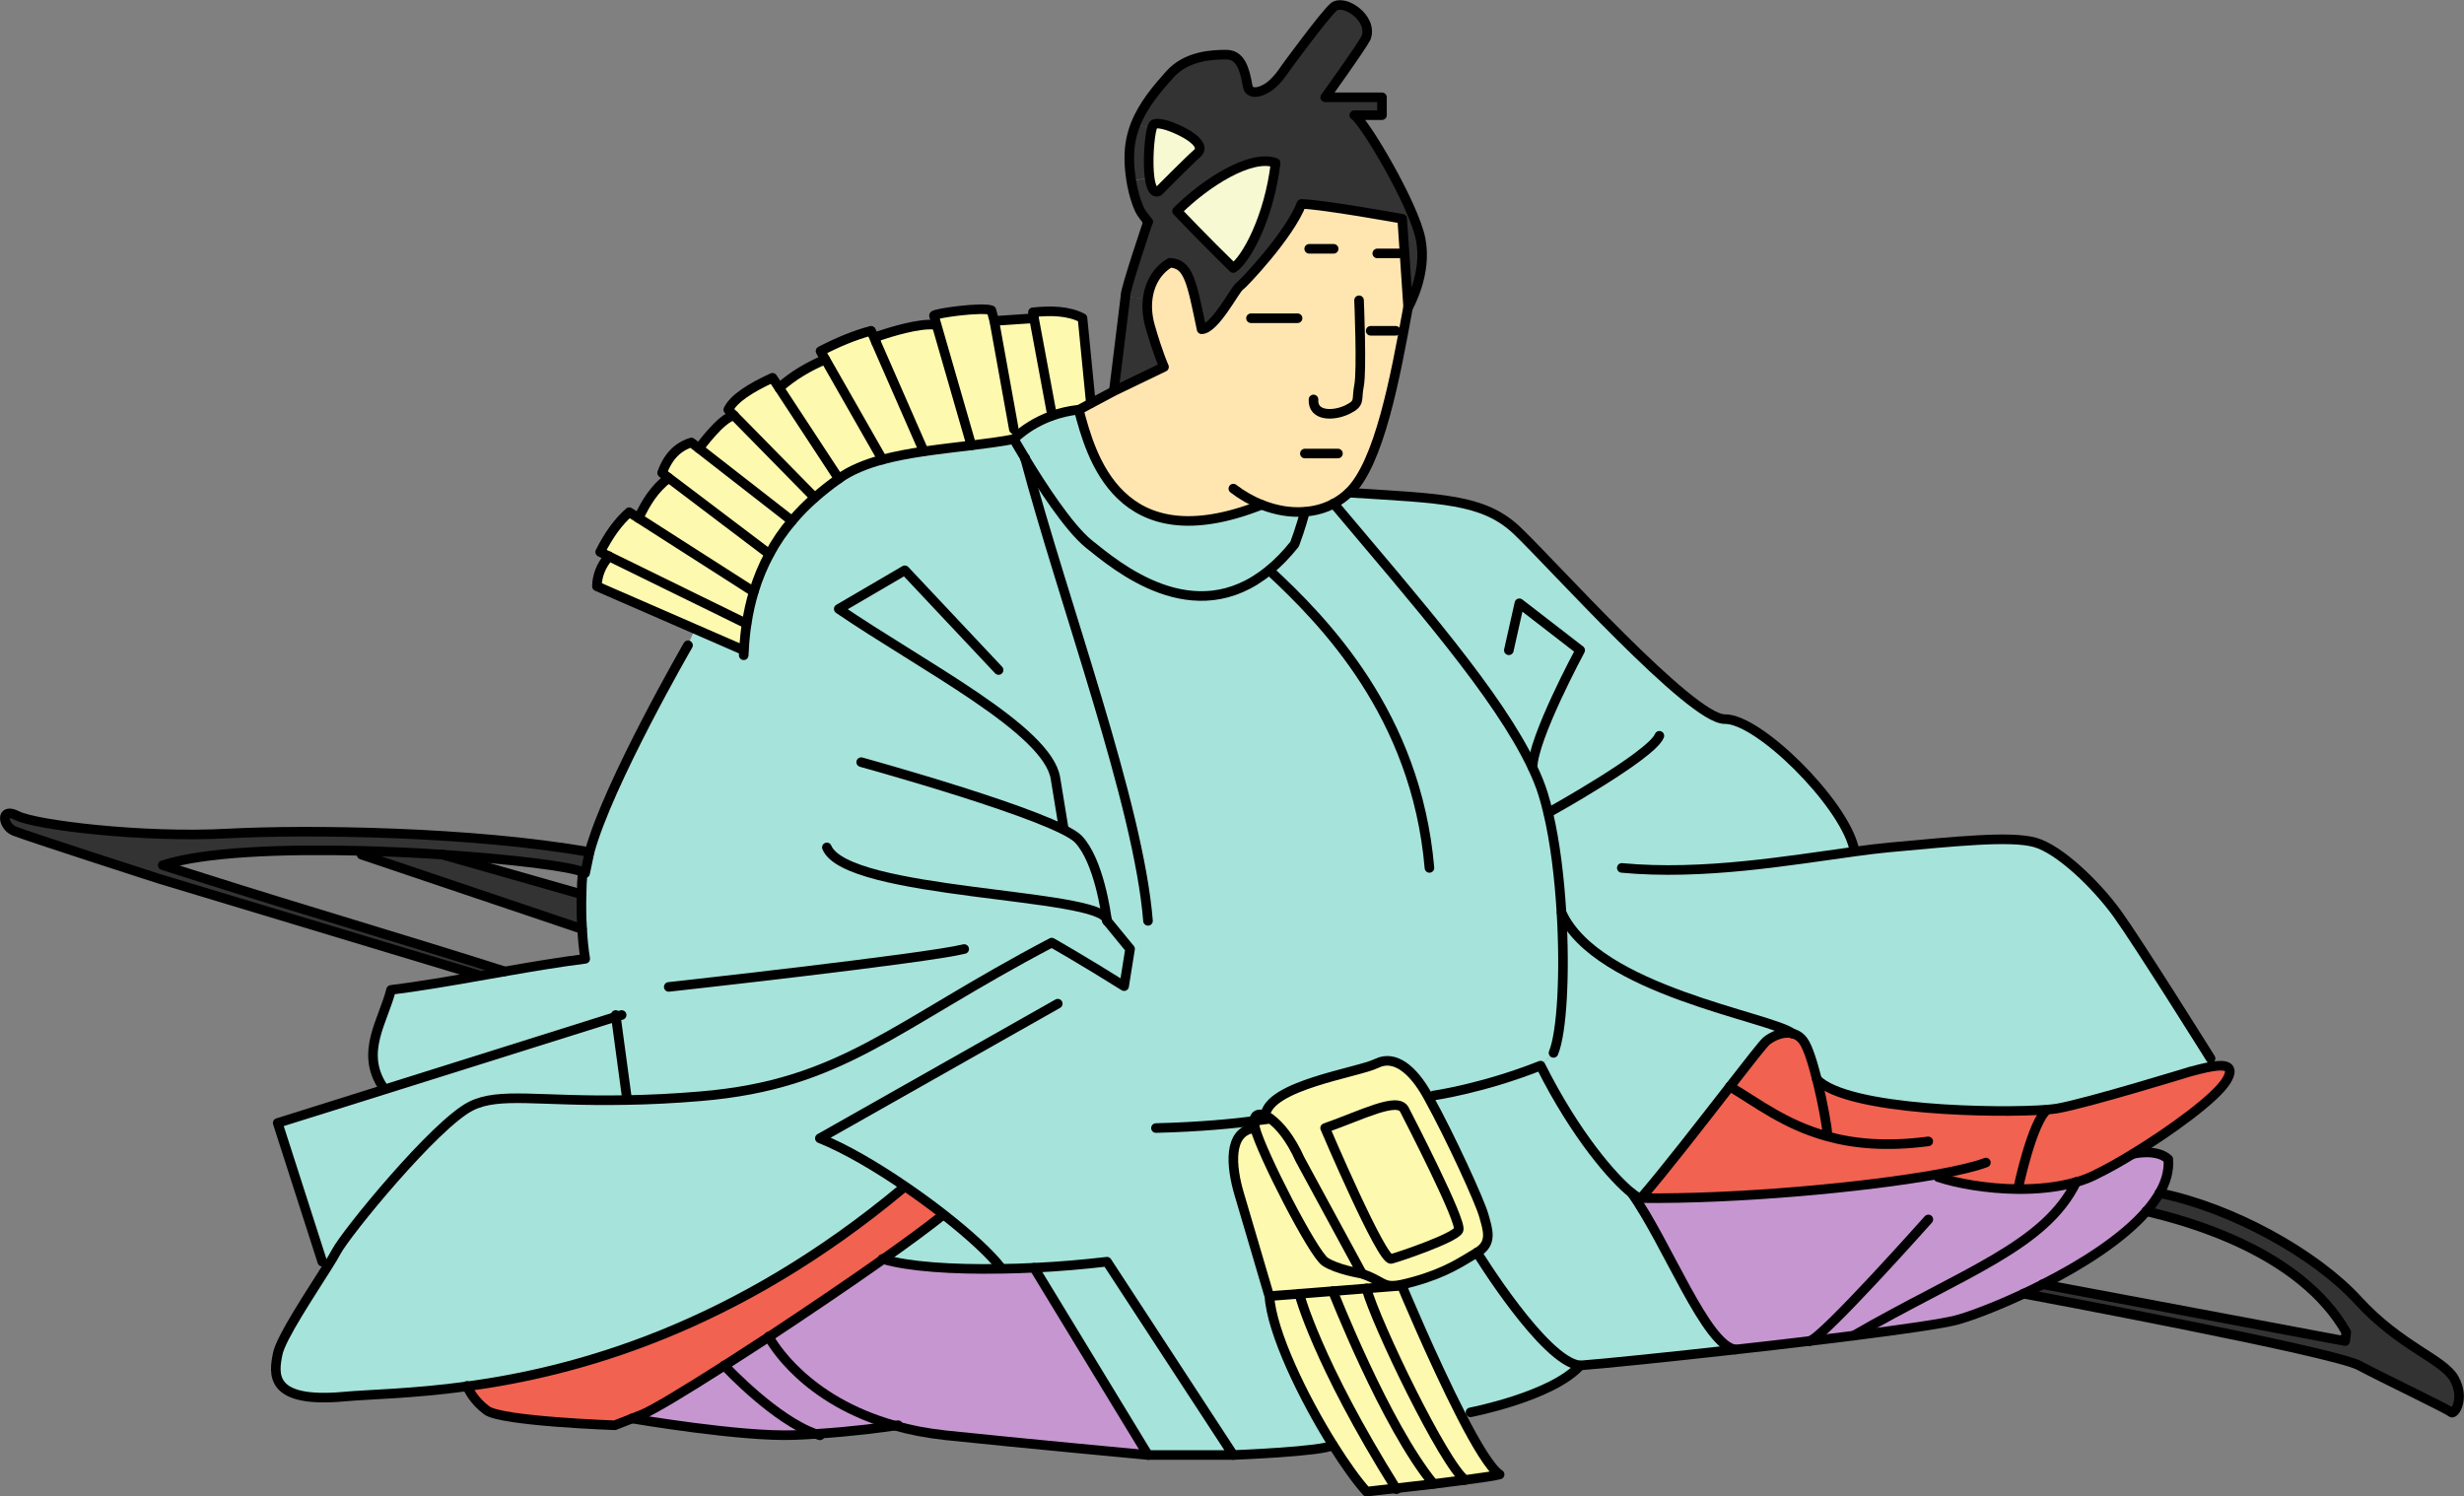 <?xml version="1.0" encoding="UTF-8"?>
<svg id="_レイヤー_1" data-name="レイヤー 1" xmlns="http://www.w3.org/2000/svg" viewBox="0 0 256.96 156.07">
  <rect x="0" y="0" width="256.96" height="156.07" fill="#808080" stroke="none"/>
  <defs>
    <style>
      .cls-1 {
        fill: #a6e3db;
      }

      .cls-1, .cls-2, .cls-3, .cls-4, .cls-5, .cls-6, .cls-7 {
        stroke-width: 0px;
      }

      .cls-8 {
        fill: none;
        stroke: #000;
        stroke-linecap: round;
        stroke-linejoin: round;
      }

      .cls-2 {
        fill: #333;
      }

      .cls-3 {
        fill: #c696d0;
      }

      .cls-4 {
        fill: #fdf9af;
      }

      .cls-5 {
        fill: #f7f9d2;
      }

      .cls-6 {
        fill: #f16251;
      }

      .cls-7 {
        fill: #ffe6b1;
      }
    </style>
  </defs>
  <g>
    <path class="cls-2" d="m255.97,143.82c1.14,2.07-.02,3.8-.32,3.49-.31-.32-6.83-3.41-9.61-4.89-2.76-1.47-34.33-7.36-35.01-7.49.66-.31,1.34-.64,2.02-.99l31.55,5.93.11-.93c-4.75-8.36-16.42-11.58-20.85-12.61.54-.62,1-1.26,1.37-1.89,7.6,1.53,16.28,6.33,20.72,11.19s8.91,6.13,10.04,8.19Z"/>
    <path class="cls-6" d="m216.53,123.28h0c-1.88.55-3.98.75-6.06.74v-.06s1.44-6.94,3.04-8.23c.44-.04.79-.08,1.04-.12,3.17-.55,13.92-3.86,13.92-3.86.6-.15,1.45-.39,2.22-.51,1.36-.23,2.47-.11,1.51,1.47-1.12,1.84-5.86,5.26-9.76,7.64-1.38.84-2.64,1.55-3.61,2.02-.7.38-1.47.69-2.28.92Z"/>
    <path class="cls-1" d="m159.82,80.04c-3.55-7.55-12.11-17.28-20.74-27.52.57-.3,1.09-.68,1.58-1.14,9.64.62,13.99.62,17.51,3.93,3.51,3.31,18.19,19.75,21.7,19.69,3.52-.05,12.25,8.62,13.44,13.38l.06.44c1.32-.19,2.55-.33,3.67-.44,6.82-.62,12.61-1.24,15.19-.52,2.58.73,6.41,4.45,8.58,7.45,2.17,3,9.72,15.08,9.72,15.08l.15.83c-.77.12-1.62.36-2.22.51,0,0-10.74,3.31-13.92,3.86-.25.04-.6.08-1.04.12-4.97.4-20.85.15-24.01-3.15h0c-.44-1.75-.95-3.37-1.41-4-.32-.45-.73-.7-1.16-.79h0c-2.15-1.7-20.4-4.48-24.06-12.6-.22-3.67-.67-7.39-1.39-10.41-.16-.7-.34-1.35-.53-1.97-.28-.88-.65-1.81-1.1-2.76Z"/>
    <path class="cls-3" d="m211.02,134.92c-3.05,1.43-5.74,2.42-7.09,2.77-1.47.37-5.55.96-10.62,1.6,11.43-6.6,19.95-9.31,23.21-16.02h0c.81-.23,1.58-.54,2.28-.92.97-.47,2.23-1.17,3.61-2.02,0,0,2.45-.6,3.69.55.11,1.18-.23,2.37-.91,3.54-.36.64-.83,1.27-1.37,1.89h0c-2.53,2.9-6.79,5.58-10.79,7.61-.68.35-1.36.68-2.02.99Z"/>
    <path class="cls-6" d="m190.48,118.5l.08-.28c0-.56-.47-3.21-1.07-5.64,3.16,3.3,19.04,3.55,24.01,3.15-1.6,1.29-3.04,8.23-3.04,8.23v.06c-3.25-.03-6.39-.6-8.33-1.25l-.06-.29c-7.64,1.38-20.91,2.6-30.95,2.49,2.53-2.95,6.39-7.94,9.28-11.64,2.83,1.68,5.72,3.96,10.07,5.17Z"/>
    <path class="cls-3" d="m188.75,139.86s0,0-.02,0c-2.53.3-5.16.61-7.72.89-3.07-.35-7.13-11.09-10.84-16.32.45.36.79.54.96.54,10.04.11,23.3-1.11,30.95-2.49l.06.29c1.94.65,5.08,1.21,8.33,1.25,2.07.02,4.18-.19,6.06-.74-3.26,6.7-11.77,9.42-23.21,16.02-1.45.19-2.99.37-4.57.56Z"/>
    <path class="cls-6" d="m190.56,118.22l-.08.28c-4.36-1.21-7.25-3.49-10.07-5.17,1.97-2.53,3.48-4.47,3.81-4.75.57-.48,1.69-1.03,2.69-.79h0c.43.1.83.34,1.16.79.46.63.97,2.25,1.41,3.99h0c.6,2.44,1.07,5.09,1.07,5.65Z"/>
    <path class="cls-1" d="m180.41,113.33c-2.89,3.71-6.74,8.7-9.28,11.64-.18,0-.51-.18-.96-.54-1.87-1.47-5.85-5.98-9.51-13.29l1.38-1.33c.88-2.17,1.21-8.32.83-14.63,3.66,8.12,21.91,10.9,24.06,12.6-1-.23-2.11.32-2.69.79-.33.28-1.85,2.22-3.81,4.75Z"/>
    <path class="cls-1" d="m170.16,124.43c3.72,5.23,7.77,15.98,10.84,16.32-7.05.79-13.61,1.46-16.22,1.66-3.72-.34-10.75-11.79-10.75-11.79,1.65-.96,1.1-2.41.69-3.89-.4-1.43-3.47-8.16-5.72-12.22l.49-.25s5.1-.72,11.17-3.12c3.67,7.31,7.64,11.82,9.51,13.29Z"/>
    <path class="cls-1" d="m132.37,59.48c.89-.72,1.77-1.63,2.65-2.72.62-1.65,1.07-3.34,1.07-3.34v-.04c1.06-.08,2.08-.36,3-.85,8.62,10.24,17.19,19.98,20.74,27.52.45.96.83,1.88,1.1,2.76.19.62.37,1.27.53,1.97.72,3.02,1.17,6.74,1.39,10.41.38,6.31.06,12.46-.83,14.63l-1.38,1.33c-6.06,2.4-11.17,3.12-11.17,3.12l-.49.25c-.07-.13-.14-.26-.21-.38-1.41-2.49-3.31-4.19-5.24-3.23-1.94.96-11.32,2.27-11.61,5.45-.66-.28-1.12-.1-1.16.56,0,.2.02.45.1.74-2.89.3-2.48,4.09-1.65,6.88s3.14,10.65,3.14,10.65c.22,3.73,3.51,10.54,6.63,15.55-.95.67-10.39,1.03-10.39,1.03l-13.17-20.16c-2.46.29-5.06.51-7.6.63-1.17.06-2.32.1-3.46.11v-.11c-1.04-1.38-3.27-3.43-6-5.57-1.26-.98-2.64-1.99-4.05-2.95l-.11.16c-17.59,14.7-34.1,19.17-45.5,20.72-5.75.78-10.2.83-12.83,1.07-7.86.72-7.34-2.38-6.93-4.45.33-1.68,3.47-6.36,5.19-9.12.4-.63.71-1.17.91-1.53,1.04-1.97,10.34-13.34,14.06-15.2,2.98-1.49,7.1-.45,16.23-.63v-.4s-1.13-8.28-1.13-8.28l-24.21,7.6-.11-.32c-2.37-3.61.06-6.85.87-10.09,2.91-.36,5.98-.89,9.06-1.43.93-.16,1.86-.32,2.79-.49,2.87-.5,5.7-.98,8.4-1.32-.15-.91-.26-1.98-.32-3.1-.07-1.2-.09-2.45-.06-3.64.02-.79.05-1.54.11-2.22l.02-.1c.11.04.19.09.24.13l.46-2.2c1.94-7.17,10.27-21.57,10.27-21.57l.74-1.68,5.05,2.2h.03c.05-.98.15-1.9.28-2.78.19-1.19.44-2.29.74-3.32.44-1.47,1-2.77,1.63-3.94.7-1.3,1.51-2.45,2.36-3.46.75-.91,1.56-1.7,2.37-2.42.84-.74,1.68-1.38,2.5-1.97,1.26-.9,2.82-1.53,4.55-2,1.36-.36,2.83-.63,4.32-.85,1.64-.24,3.32-.43,4.96-.63,1.54-.19,3.04-.38,4.43-.65,0,0,.45.81,1.17,1.99v.02c1.61,2.66,4.54,7.23,6.68,8.95,2.79,2.23,10.91,9.2,18.79,2.72Z"/>
    <path class="cls-1" d="m164.79,142.41c-2.9,3.24-11.44,4.89-11.44,4.89l-.98.31c-2.98-5.81-6.19-13.52-6.19-13.52l-.79.06v-.07c.45-.02,1.09-.16,2.03-.42,3.45-.96,4.96-2.07,6.62-3.04,0,0,7.03,11.45,10.75,11.79Z"/>
    <path class="cls-4" d="m154.72,126.73c.41,1.48.96,2.93-.69,3.89s-3.17,2.07-6.62,3.04c-.95.26-1.58.4-2.04.42-1.22.07-1.34-.55-3.34-1.25l-6.48-11.94c-.98-2.17-2.15-3.57-3.08-4.23-.19-.14-.37-.24-.54-.32.29-3.18,9.68-4.49,11.61-5.45,1.93-.96,3.83.74,5.24,3.23.07.12.14.25.21.38,2.25,4.06,5.33,10.79,5.72,12.22Zm-2.62,1.55c.41-.83-5.24-11.76-5.65-12.56-.71-1.38-4.41.57-8.27,1.92,0,0,5.92,13.91,6.89,13.65.96-.26,6.62-2.19,7.03-3.01Z"/>
    <path class="cls-4" d="m156.37,153.78c-.41.13-1.81.33-3.59.57-2.19-1.6-9.3-16.28-10.29-19.97l2.89-.23.79-.06s3.21,7.71,6.19,13.52c1.56,3.04,3.06,5.55,4.01,6.17Z"/>
    <path class="cls-4" d="m146.46,115.73c.41.8,6.06,11.73,5.65,12.56s-6.06,2.75-7.03,3.01c-.97.26-6.89-13.65-6.89-13.65,3.85-1.35,7.55-3.3,8.27-1.92Z"/>
    <path class="cls-4" d="m152.79,154.35c-1.02.14-2.16.28-3.3.42h0c-5.03-6.15-10.49-20.11-10.49-20.11l3.5-.28c1,3.68,8.11,18.37,10.29,19.97Z"/>
    <path class="cls-4" d="m149.48,154.76h0c-1.37.17-2.74.33-3.91.46-8.28-13.25-10.08-20.29-10.08-20.29l3.51-.28s5.46,13.97,10.49,20.1Z"/>
    <path class="cls-2" d="m148.14,24.92c.73,3.62-1.3,7.13-1.3,7.13l-.62-9.24s-8.34-1.51-10.51-1.55c-1.24,3.24-6.06,8.34-6.48,8.62s-2.57,4.45-3.93,4.45c-1.04-4.96-1.34-6.83-3.3-6.93-1.3.75-2.14,2.13-2.33,3.81l-2.3-.28v-.07c-.02-.7,2.36-7.72,2.36-7.72l-.62-.83c-.36-.48-.86-1.83-1.13-3.46l1.93-.28c.14.98.43,1.63.93,1.39,0,0,3.24-3.27,4.02-3.94.77-.66-.21-1.54-1.25-2.11-1.03-.57-2.68-1.24-3.26-.93-.07.04-.14.19-.2.41l-1.7-.45c.81-2.02,2.24-3.7,3.56-5.17,1.76-1.97,4.44-2.07,5.89-2.07s1.91,1.4,2.23,3.26c.15.95,1.31.75,2.28.05.91-.68,1.64-1.86,1.64-1.86,0,0,3.99-5.47,5.03-6.4s4.14,1.1,3.41,3.17c-.52,1.04-4.27,6.23-4.27,6.23h5.92v1.86h-2.89c1.04.62,6.2,9.3,6.92,12.92Zm-15.11-7.93c-2.57-.96-7.32,2.06-10.28,5.03,0,0,3.04,3.17,5.86,5.93,1.3-.83,3.73-5.17,4.42-10.96Z"/>
    <path class="cls-7" d="m139.09,52.52c-.92.49-1.94.77-3,.85-1.49.13-3.05-.14-4.54-.74-14.96,5.9-17.82-5.29-19.06-9.9l1.28-.69,2.4-1.28,5.21-2.51s-.62-1.34-1.45-4.24c-.28-.99-.36-1.94-.26-2.81.19-1.68,1.04-3.05,2.33-3.81,1.96.11,2.27,1.97,3.3,6.93,1.36,0,3.51-4.17,3.93-4.45s5.24-5.38,6.48-8.62c2.17.03,10.51,1.55,10.51,1.55l.62,9.24c-1.34,7.34-3,16.3-6.17,19.33-.49.46-1.01.84-1.58,1.14Z"/>
    <path class="cls-4" d="m145.38,134.08v.07s-2.88.23-2.88.23l-3.5.28-3.51.28-3.13.24s-2.32-7.85-3.14-10.65-1.24-6.58,1.65-6.88c.7,2.65,6.06,13.12,7.31,13.94,1.24.83,3.85,1.25,3.85,1.25,2,.7,2.11,1.32,3.34,1.25Z"/>
    <path class="cls-4" d="m145.57,155.22c-1.79.2-3.08.35-3.08.35-1-1.11-2.23-2.83-3.5-4.85-3.13-5-6.41-11.81-6.63-15.55l3.13-.24s1.8,7.04,10.08,20.29Z"/>
    <path class="cls-4" d="m135.56,120.89l6.48,11.94s-2.62-.42-3.85-1.25c-1.25-.83-6.62-11.3-7.31-13.94-.07-.29-.11-.53-.1-.74,1.1-.14,1.7-.24,1.7-.24.94.66,2.11,2.06,3.08,4.23Z"/>
    <path class="cls-1" d="m136.08,53.37v.04s-.45,1.69-1.07,3.34c-.87,1.09-1.76,2-2.65,2.72-7.88,6.48-16-.49-18.79-2.72-2.14-1.72-5.07-6.28-6.68-8.95v-.02c-.72-1.18-1.17-1.99-1.17-1.99,0,0,.15-.16.45-.42.61-.52,1.81-1.41,3.56-2.03.8-.28,1.72-.51,2.74-.62,1.24,4.62,4.11,15.81,19.06,9.9,1.49.6,3.05.87,4.54.74Z"/>
    <path class="cls-5" d="m122.75,22.02c2.96-2.96,7.72-5.99,10.28-5.03-.69,5.79-3.12,10.13-4.42,10.96-2.83-2.75-5.86-5.93-5.86-5.93Z"/>
    <path class="cls-1" d="m115.44,131.59l13.17,20.16h-8.89l-11.88-19.53c2.54-.12,5.14-.34,7.6-.63Z"/>
    <path class="cls-5" d="m123.59,13.91c1.04.57,2.02,1.45,1.25,2.11-.78.66-4.02,3.94-4.02,3.94-.5.23-.79-.41-.93-1.39-.22-1.63-.04-4.16.24-5.17.06-.23.13-.37.2-.41.57-.31,2.23.36,3.26.93Z"/>
    <path class="cls-2" d="m121.37,38.25l-5.21,2.51,1.21-9.85,2.3.28c-.1.87-.02,1.82.26,2.81.83,2.9,1.45,4.24,1.45,4.24Z"/>
    <path class="cls-2" d="m118.43,12.93l1.7.45c-.28,1.01-.46,3.55-.24,5.17l-1.93.28c-.19-1.18-.28-2.52-.11-3.77.11-.74.3-1.46.57-2.13Z"/>
    <path class="cls-3" d="m93.33,148.7c-9.43-2.62-12.87-8.73-13.15-9.26,4-2.64,8.29-5.54,11.93-8.11,2.57.79,7.17,1.1,12.28,1.01,1.13-.02,2.29-.06,3.46-.11l11.88,19.53s-13.34-1.24-21.13-2.06c-1.94-.2-3.68-.55-5.26-1Z"/>
    <path class="cls-4" d="m112.89,33.19l.87,8.86-1.28.69c-1.03.11-1.94.33-2.74.62l-1.89-10.16-.11-.61c1.94-.2,3.74-.15,5.17.61Z"/>
    <path class="cls-4" d="m107.84,33.19l1.89,10.16c-1.75.62-2.96,1.51-3.56,2.03l-.45-.62-2.04-11.3,4.15-.28Z"/>
    <path class="cls-4" d="m105.73,44.76l.45.62c-.29.26-.45.42-.45.42-1.39.27-2.89.46-4.43.65l-3.65-12.65-.25-.88c0-.24,5.03-.93,5.99-.56l.3,1.11,2.04,11.3Z"/>
    <path class="cls-1" d="m104.38,132.22v.11c-5.11.09-9.7-.23-12.28-1.01,2.47-1.74,4.63-3.34,6.21-4.59l.06-.08c2.73,2.14,4.96,4.19,6,5.57Z"/>
    <path class="cls-4" d="m97.65,33.8l3.65,12.65c-1.64.2-3.32.39-4.96.63h0s-4.97-11.36-4.97-11.36c-.12-.28.02-.6.31-.7,1.21-.4,4.15-1.31,5.72-1.15l.25-.07Z"/>
    <path class="cls-6" d="m92.11,131.32c-3.64,2.57-7.93,5.47-11.93,8.11-1.61,1.05-3.18,2.06-4.64,3-4.19,2.68-7.51,4.67-8.54,5.08-.43.17-.79.32-1.1.44l-1.79.7s-11.79-.41-13.34-1.55c-1.38-1.01-1.94-2.25-2.05-2.51,11.4-1.55,27.91-6.02,45.5-20.72l.11-.16c1.41.96,2.79,1.97,4.05,2.95l-.06.08c-1.58,1.26-3.74,2.85-6.21,4.59Z"/>
    <path class="cls-4" d="m96.34,47.07h0c-1.5.23-2.96.49-4.32.86l-5.96-10.44-.5-.87c1.81-.94,3.57-1.67,5.27-2.12l.54,1.22,4.97,11.35Z"/>
    <path class="cls-4" d="m86.06,37.49l5.96,10.44c-1.73.47-3.3,1.1-4.55,2l-6.21-9.47c1.43-1.28,3.05-2.23,4.8-2.97Z"/>
    <path class="cls-3" d="m93.33,148.7c-1.05.15-4.4.62-8.25.86-4.14-1.42-9.21-6.78-9.54-7.13,1.46-.93,3.03-1.94,4.64-3,.28.53,3.72,6.64,13.15,9.26Z"/>
    <path class="cls-4" d="m81.26,40.46l6.21,9.47c-.82.58-1.66,1.23-2.5,1.97l-8.4-8.55-.61-.62c.57-1.17,2.31-2.27,4.61-3.33l.7,1.06Z"/>
    <path class="cls-4" d="m76.56,43.35l8.4,8.55c-.81.72-1.62,1.51-2.37,2.42l-9.69-7.55s2.34-3.26,3.66-3.43Z"/>
    <path class="cls-3" d="m85.08,149.56c-.74.06-1.5.09-2.27.12-5.49.21-16.56-1.67-16.91-1.73.31-.12.67-.27,1.1-.44,1.04-.4,4.36-2.4,8.54-5.08.32.35,5.4,5.71,9.54,7.13Z"/>
    <path class="cls-4" d="m72.9,46.77l9.69,7.55c-.86,1.01-1.66,2.15-2.36,3.46l-10.49-7.94-.69-.53c.62-1.74,1.67-2.74,3.05-3.17l.8.62Z"/>
    <path class="cls-4" d="m69.74,49.84l10.49,7.94c-.63,1.17-1.19,2.48-1.63,3.94l-12-7.68c.74-1.6,1.65-3.08,3.13-4.19Z"/>
    <path class="cls-4" d="m66.6,54.04l12,7.68c-.31,1.03-.56,2.13-.74,3.32l-14.35-7.03-.91-.45c.87-1.75,1.88-3.15,3.03-4.15l.98.62Z"/>
    <path class="cls-4" d="m63.51,58.01l14.35,7.03c-.14.87-.23,1.8-.28,2.78h-.03l-5.05-2.2-10.24-4.46c.02-1.09.41-2.14,1.26-3.14Z"/>
    <path class="cls-1" d="m65.35,114.33v.4c-9.13.18-13.25-.86-16.23.63-3.72,1.86-13.03,13.23-14.06,15.2-.19.36-.51.9-.91,1.53l-.53-.5-4.66-14.47,11.06-3.47,24.21-7.6,1.12,8.28Z"/>
    <path class="cls-2" d="m61.48,88.87l-.46,2.2c-.06-.04-.14-.09-.24-.13-1.42-.57-7.39-1.33-14.62-1.8h-.02c-2.69-.19-5.55-.32-8.42-.4-8.24-.21-16.52.11-20.75,1.5,1.46.46,2.91.93,4.38,1.39,10.15,3.23,21.13,6.44,31.28,9.68-.92.16-1.85.32-2.79.49l-.02-.11-33.34-10.06s-13.85-4.48-15.03-4.96c-1.17-.48-1.51-2.54.35-1.58s13.09,2.34,21.98,1.85c8.31-.45,25.46-.23,37.69,1.94Z"/>
    <path class="cls-2" d="m60.7,96.89h0l-22.98-7.76v-.39c2.87.08,5.74.21,8.43.39h.02s14.48,4.12,14.48,4.12h0c-.03,1.18-.02,2.44.06,3.64Z"/>
  </g>
  <g>
    <path class="cls-8" d="m122.75,22.02c2.96-2.96,7.72-5.99,10.28-5.03-.69,5.79-3.12,10.13-4.42,10.96-2.83-2.75-5.86-5.93-5.86-5.93Z"/>
    <path class="cls-8" d="m119.72,23.13l-.62-.83c-.36-.48-.86-1.83-1.13-3.46-.19-1.18-.28-2.52-.11-3.77.11-.74.3-1.46.57-2.13.81-2.02,2.24-3.7,3.56-5.17,1.76-1.97,4.44-2.07,5.89-2.07s1.91,1.4,2.23,3.26c.15.95,1.31.75,2.28.05.91-.68,1.64-1.86,1.64-1.86,0,0,3.99-5.47,5.03-6.4s4.14,1.1,3.41,3.17c-.52,1.04-4.27,6.23-4.27,6.23h5.92v1.86h-2.89c1.04.62,6.2,9.3,6.92,12.92.73,3.62-1.3,7.13-1.3,7.13l-.62-9.24s-8.34-1.51-10.51-1.55c-1.24,3.24-6.06,8.34-6.48,8.62s-2.57,4.45-3.93,4.45c-1.04-4.96-1.34-6.83-3.3-6.93-1.3.75-2.14,2.13-2.33,3.81-.1.87-.02,1.82.26,2.81.83,2.9,1.45,4.24,1.45,4.24l-5.21,2.51-2.4,1.28-1.28.69c1.24,4.62,4.11,15.81,19.06,9.9"/>
    <path class="cls-8" d="m119.89,18.56c.14.98.43,1.63.93,1.39,0,0,3.24-3.27,4.02-3.94.77-.66-.21-1.54-1.25-2.11-1.03-.57-2.68-1.24-3.26-.93-.07.04-.14.19-.2.41-.28,1.01-.46,3.55-.24,5.17Z"/>
    <path class="cls-8" d="m146.84,32.05c-1.34,7.34-3,16.3-6.17,19.33-.49.46-1.01.84-1.58,1.14-.92.49-1.94.77-3,.85-1.49.13-3.05-.14-4.54-.74-1.02-.4-2.02-.97-2.93-1.67"/>
    <line class="cls-8" x1="130.46" y1="33.19" x2="135.32" y2="33.19"/>
    <path class="cls-8" d="m141.73,31.32s.31,7.34,0,8.89c-.31,1.55.2,1.82-1.24,2.52-1.45.69-3.62.69-3.51-1.07"/>
    <line class="cls-8" x1="142.94" y1="34.5" x2="145.56" y2="34.5"/>
    <line class="cls-8" x1="136.53" y1="25.95" x2="139.08" y2="25.95"/>
    <line class="cls-8" x1="143.63" y1="26.43" x2="146.04" y2="26.43"/>
    <line class="cls-8" x1="136.08" y1="47.3" x2="139.53" y2="47.3"/>
    <path class="cls-8" d="m106.9,47.79c-.72-1.18-1.17-1.99-1.17-1.99,0,0,.15-.16.45-.42.61-.52,1.81-1.41,3.56-2.03.8-.28,1.72-.51,2.74-.62"/>
    <path class="cls-8" d="m136.08,53.41s-.45,1.69-1.07,3.34c-.87,1.09-1.76,2-2.65,2.72-7.88,6.48-16-.49-18.79-2.72-2.14-1.72-5.07-6.28-6.68-8.95"/>
    <path class="cls-8" d="m132.37,59.48c5.68,5.27,15.33,15.06,16.7,31.04"/>
    <path class="cls-8" d="m139.08,52.51h0c8.62,10.25,17.19,19.98,20.74,27.53.45.96.83,1.88,1.1,2.76.19.62.37,1.27.53,1.97.72,3.02,1.17,6.74,1.39,10.41.38,6.31.06,12.46-.83,14.63"/>
    <path class="cls-8" d="m140.67,51.38c9.64.62,13.99.62,17.51,3.93,3.51,3.31,18.19,19.75,21.7,19.69,3.52-.05,12.25,8.62,13.44,13.38"/>
    <path class="cls-8" d="m169.13,90.52c8.47.8,17.51-.79,24.24-1.7,1.32-.19,2.55-.33,3.67-.44,6.82-.62,12.61-1.24,15.19-.52,2.58.73,6.41,4.45,8.58,7.45,2.17,3,9.72,15.08,9.72,15.08"/>
    <path class="cls-8" d="m186.91,107.78c-1-.23-2.11.32-2.69.79-.33.28-1.85,2.22-3.81,4.75-2.89,3.71-6.74,8.7-9.28,11.64,10.04.11,23.3-1.11,30.95-2.49,2.22-.4,3.97-.82,5.02-1.22"/>
    <path class="cls-8" d="m189.48,112.57c-.44-1.74-.95-3.36-1.41-3.99-.32-.45-.73-.7-1.16-.79"/>
    <path class="cls-8" d="m190.56,118.22c0-.56-.47-3.21-1.07-5.64"/>
    <path class="cls-8" d="m216.52,123.28c-1.88.55-3.98.75-6.06.74-3.25-.03-6.39-.6-8.33-1.25"/>
    <path class="cls-8" d="m189.48,112.57h0c3.16,3.3,19.04,3.56,24.01,3.16.44-.04.79-.08,1.04-.12,3.17-.55,13.92-3.86,13.92-3.86.6-.15,1.45-.39,2.22-.51,1.36-.23,2.47-.11,1.51,1.47-1.12,1.84-5.86,5.26-9.76,7.64-1.38.84-2.64,1.55-3.61,2.02-.7.38-1.47.69-2.28.92"/>
    <path class="cls-8" d="m210.46,123.95s1.44-6.94,3.04-8.23"/>
    <path class="cls-8" d="m180.4,113.32s0,0,0,0c2.83,1.68,5.72,3.96,10.07,5.17,2.8.79,6.22,1.13,10.62.55"/>
    <path class="cls-8" d="m106.9,47.79v.02c4,15.03,11.85,36.1,12.82,48.23"/>
    <path class="cls-8" d="m104.14,69.88l-9.78-10.4-6.89,4.03c8.68,5.93,21.77,12.57,22.6,17.66l.83,5.08"/>
    <path class="cls-8" d="m115.44,96.03s0-.02,0-.06c-.51-2.85-27.16-2.6-29.21-7.59"/>
    <path class="cls-8" d="m89.81,79.49s20.4,5.62,22.67,8.05c2.13,2.28,2.87,7.75,2.96,8.43"/>
    <path class="cls-8" d="m171.13,124.97c-.18,0-.51-.18-.96-.54-1.87-1.47-5.85-5.98-9.51-13.29-6.06,2.4-11.17,3.12-11.17,3.12"/>
    <path class="cls-8" d="m162.85,95.18c3.66,8.12,21.91,10.9,24.06,12.6h0"/>
    <path class="cls-8" d="m105.73,45.8c-1.39.27-2.89.46-4.43.65-1.64.2-3.32.39-4.96.63-1.5.22-2.96.49-4.32.85-1.73.47-3.3,1.1-4.55,2-.82.58-1.66,1.23-2.5,1.97-.81.72-1.62,1.51-2.37,2.42-.86,1.01-1.66,2.15-2.36,3.46-.63,1.17-1.19,2.48-1.63,3.94-.31,1.03-.56,2.13-.74,3.32-.14.87-.23,1.8-.28,2.78-.02.17-.02.34-.03.52"/>
    <path class="cls-8" d="m71.75,67.3s-8.33,14.4-10.27,21.57"/>
    <polyline class="cls-8" points="105.73 44.76 103.69 33.47 107.84 33.19"/>
    <path class="cls-8" d="m101.3,46.45l-3.65-12.65-.25-.88c0-.24,5.03-.93,5.99-.56l.3,1.11"/>
    <path class="cls-8" d="m96.34,47.07l-4.97-11.35c-.12-.28.02-.6.31-.7,1.21-.4,4.15-1.31,5.72-1.15"/>
    <path class="cls-8" d="m92.03,47.94h0s-5.96-10.45-5.96-10.45l-.5-.87c1.81-.94,3.57-1.67,5.27-2.12l.54,1.22"/>
    <path class="cls-8" d="m87.47,49.93l-6.21-9.47-.7-1.06c-2.3,1.06-4.03,2.15-4.61,3.33l.61.62,8.4,8.55"/>
    <path class="cls-8" d="m82.59,54.32l-9.69-7.55-.8-.62c-1.38.42-2.43,1.43-3.05,3.17l.69.53,10.49,7.94"/>
    <path class="cls-8" d="m78.6,61.72l-12-7.68-.98-.62c-1.15,1-2.15,2.4-3.03,4.15l.91.45,14.35,7.03"/>
    <path class="cls-8" d="m113.76,42.04l-.87-8.86c-1.43-.76-3.23-.81-5.17-.61l.11.61,1.89,10.16"/>
    <path class="cls-8" d="m86.06,37.49c-1.75.74-3.38,1.69-4.8,2.97"/>
    <path class="cls-8" d="m72.9,46.77s2.34-3.26,3.66-3.43"/>
    <path class="cls-8" d="m66.6,54.04c.74-1.6,1.65-3.08,3.13-4.19"/>
    <path class="cls-8" d="m63.51,58.01c-.85,1-1.24,2.05-1.26,3.14l10.24,4.46,5.05,2.2"/>
    <polyline class="cls-8" points="64.83 105.86 64.23 106.04 40.02 113.65 28.96 117.12 33.61 131.59"/>
    <polyline class="cls-8" points="64.21 105.86 64.23 106.04 65.35 114.33"/>
    <path class="cls-8" d="m115.44,96.03l2.41,2.94-.62,3.88c-4.45-2.79-7.55-4.54-7.55-4.54-16.53,8.68-21.81,14.78-36.59,16.02-2.92.25-5.48.36-7.74.4-9.13.18-13.25-.86-16.23.63-3.72,1.86-13.03,13.23-14.06,15.2-.19.36-.51.9-.91,1.53-1.72,2.75-4.86,7.43-5.19,9.12-.41,2.06-.93,5.17,6.93,4.45,2.63-.24,7.08-.29,12.83-1.07,11.4-1.55,27.91-6.02,45.5-20.72"/>
    <path class="cls-8" d="m110.31,104.68l-24.81,14.04c2.7,1.09,5.85,2.95,8.83,4.98,1.41.96,2.79,1.97,4.05,2.95,2.73,2.14,4.96,4.19,6,5.57"/>
    <path class="cls-8" d="m98.32,126.73c-1.58,1.26-3.74,2.85-6.21,4.59-3.64,2.57-7.93,5.47-11.93,8.11-1.61,1.05-3.18,2.06-4.64,3-4.19,2.68-7.51,4.67-8.54,5.08-.43.17-.79.32-1.1.44l-1.79.7s-11.79-.41-13.34-1.55c-1.38-1.01-1.94-2.25-2.05-2.51,0-.03-.02-.05-.02-.05"/>
    <path class="cls-8" d="m65.89,147.94h0c.36.06,11.42,1.94,16.91,1.73.77-.03,1.52-.06,2.27-.12,3.85-.24,7.2-.7,8.25-.86.22-.03.34-.05.34-.05"/>
    <path class="cls-8" d="m75.53,142.41l.02.02c.32.35,5.4,5.71,9.54,7.13.15.06.28.1.42.14"/>
    <path class="cls-8" d="m80.16,139.39s0,.02.02.04c.28.53,3.72,6.64,13.15,9.26,1.58.45,3.33.79,5.26,1,7.79.82,21.13,2.06,21.13,2.06h8.89l-13.17-20.16c-2.46.29-5.06.51-7.6.63-1.17.06-2.32.1-3.46.11-5.11.09-9.7-.23-12.28-1.01-.03,0-.06-.02-.08-.02"/>
    <line class="cls-8" x1="107.84" y1="132.22" x2="119.72" y2="151.75"/>
    <path class="cls-8" d="m142.04,132.84s-2.62-.42-3.85-1.25c-1.25-.83-6.62-11.3-7.31-13.94-.07-.29-.11-.53-.1-.74.04-.66.49-.84,1.16-.56.17.07.35.18.54.32.94.66,2.11,2.06,3.08,4.23l6.48,11.94Z"/>
    <path class="cls-8" d="m142.04,132.84c2,.7,2.11,1.32,3.34,1.25.46-.02,1.09-.16,2.04-.42,3.45-.96,4.96-2.07,6.62-3.04s1.1-2.41.69-3.89c-.4-1.43-3.47-8.16-5.72-12.22-.07-.13-.14-.26-.21-.38-1.41-2.49-3.31-4.19-5.24-3.23-1.94.96-11.32,2.27-11.61,5.45"/>
    <path class="cls-8" d="m146.46,115.73c.41.8,6.06,11.73,5.65,12.56s-6.06,2.75-7.03,3.01c-.97.26-6.89-13.65-6.89-13.65,3.85-1.35,7.55-3.3,8.27-1.92Z"/>
    <path class="cls-8" d="m130.88,117.65c-2.89.3-2.48,4.09-1.65,6.88s3.14,10.65,3.14,10.65l3.13-.24,3.51-.28,3.5-.28,2.89-.23.79-.06s3.21,7.71,6.19,13.52c1.56,3.04,3.06,5.55,4.01,6.17-.41.13-1.81.33-3.59.57-1.02.14-2.16.28-3.3.42-1.37.16-2.74.32-3.91.45-1.79.2-3.08.35-3.08.35-1-1.11-2.23-2.83-3.5-4.85-3.13-5-6.41-11.81-6.63-15.55"/>
    <path class="cls-8" d="m223.84,126.33c.54-.62,1-1.26,1.37-1.89.67-1.17,1.01-2.36.91-3.54-1.24-1.15-3.69-.55-3.69-.55"/>
    <path class="cls-8" d="m188.75,139.86c1.58-.19,3.12-.37,4.57-.56,5.06-.64,9.15-1.23,10.62-1.6,1.35-.35,4.04-1.34,7.09-2.77.66-.31,1.34-.64,2.02-.99,4.01-2.03,8.27-4.71,10.79-7.61"/>
    <path class="cls-8" d="m154.03,130.62s7.03,11.45,10.75,11.79c2.61-.2,9.17-.87,16.22-1.66,2.57-.28,5.2-.59,7.72-.89"/>
    <path class="cls-8" d="m128.61,151.75s9.44-.36,10.39-1.03"/>
    <path class="cls-8" d="m153.35,147.3s8.54-1.65,11.44-4.89"/>
    <path class="cls-8" d="m135.49,134.93s1.8,7.04,10.08,20.29c.02.03.03.06.06.1"/>
    <path class="cls-8" d="m139,134.66s5.46,13.97,10.49,20.1"/>
    <path class="cls-8" d="m142.5,134.38c1,3.68,8.11,18.37,10.29,19.97"/>
    <path class="cls-8" d="m132.48,116.67s-.6.11-1.7.24c-1.99.26-5.62.63-10.23.74"/>
    <path class="cls-8" d="m69.74,102.93s26.79-2.95,30.81-3.95"/>
    <path class="cls-8" d="m161.46,84.77s10.77-5.97,11.59-8.03"/>
    <path class="cls-8" d="m157.35,67.82l1.1-4.9,6.34,4.9s-4.96,9.2-4.96,12.23"/>
    <path class="cls-8" d="m223.83,126.33h0c4.43,1.03,16.1,4.24,20.85,12.61l-.11.93-31.55-5.93"/>
    <path class="cls-8" d="m211.01,134.92h0c.68.13,32.25,6.02,35.01,7.49,2.79,1.48,9.3,4.57,9.61,4.89.31.31,1.47-1.42.32-3.49-1.13-2.06-5.6-3.34-10.04-8.19s-13.13-9.66-20.72-11.19"/>
    <path class="cls-8" d="m60.76,91.04c-.06.68-.1,1.43-.11,2.22-.03,1.18-.02,2.44.06,3.64.06,1.13.17,2.19.32,3.1-2.7.34-5.53.82-8.4,1.32-.92.16-1.85.32-2.79.49-3.08.54-6.15,1.07-9.06,1.43-.81,3.24-3.24,6.48-.87,10.09"/>
    <path class="cls-8" d="m46.16,89.14c7.23.47,13.21,1.22,14.62,1.8.11.04.19.09.24.13l.46-2.2c-12.23-2.16-29.38-2.38-37.69-1.94-8.89.49-20.12-.89-21.98-1.85s-1.51,1.1-.35,1.58c1.17.49,15.03,4.96,15.03,4.96l33.34,10.06"/>
    <path class="cls-8" d="m52.63,101.31h0c-10.15-3.24-21.13-6.45-31.28-9.68-1.47-.46-2.92-.93-4.38-1.39,4.23-1.39,12.51-1.71,20.75-1.5,2.87.08,5.73.21,8.42.39"/>
    <polyline class="cls-8" points="60.63 93.26 46.16 89.14 46.14 89.14"/>
    <line class="cls-8" x1="37.71" y1="89.14" x2="60.69" y2="96.89"/>
    <path class="cls-8" d="m193.31,139.3c11.43-6.6,19.95-9.31,23.21-16.02h0"/>
    <path class="cls-8" d="m201.1,127.18s-10.96,12.32-12.36,12.67t-.02,0"/>
    <path class="cls-8" d="m170.16,124.43c3.72,5.23,7.77,15.98,10.84,16.32"/>
    <path class="cls-8" d="m116.16,40.76l1.21-9.85v-.07c-.02-.7,2.36-7.72,2.36-7.72"/>
  </g>
</svg>